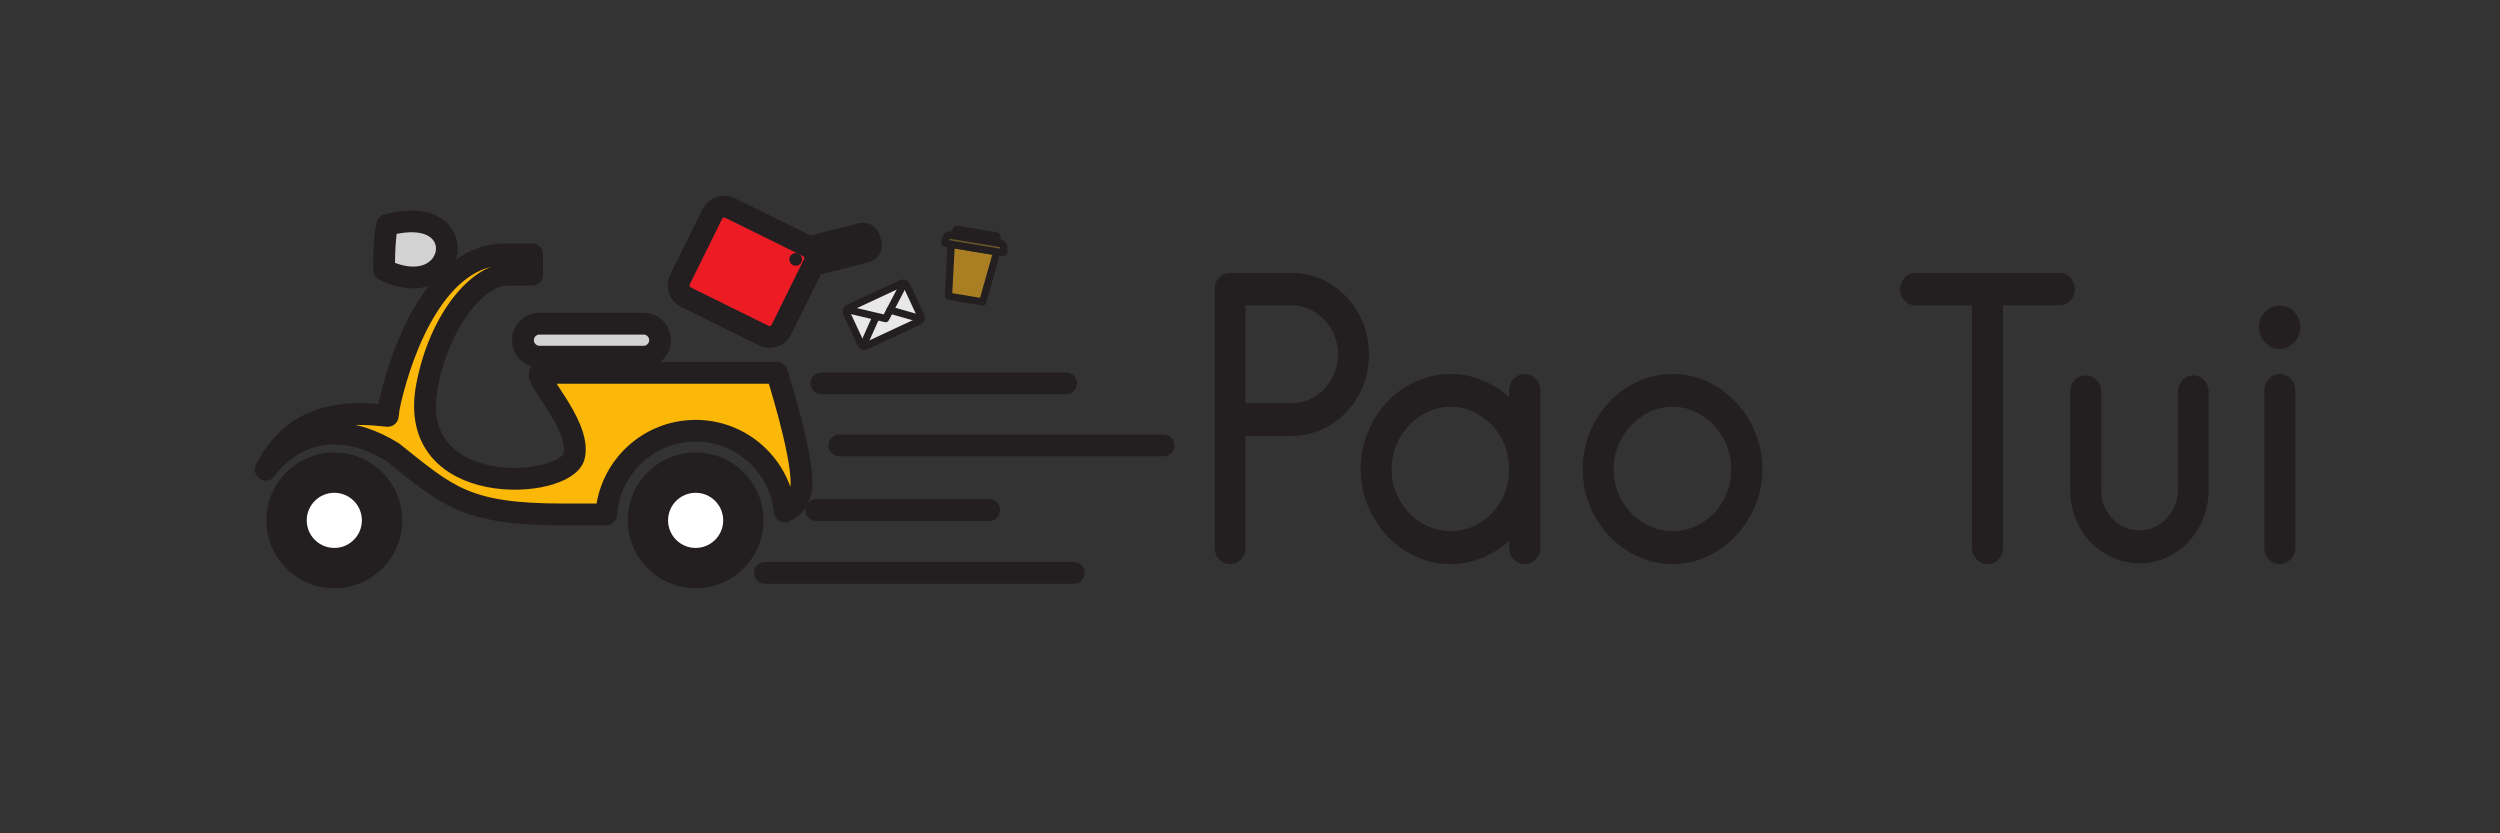 <svg width="600" height="200" viewBox="0 0 600 200" fill="none" xmlns="http://www.w3.org/2000/svg">
<rect x="0" y="0" width="600" height="200" fill="#333333" stroke="none"/>
<path d="M291.5 131.479V69.386C291.5 68.323 291.861 67.41 292.583 66.646C293.305 65.882 294.195 65.5 295.251 65.5H310.011C312.571 65.5 314.98 66.017 317.238 67.052C319.503 68.087 321.472 69.487 323.146 71.251C324.82 73.008 326.143 75.067 327.114 77.429C328.079 79.79 328.562 82.329 328.562 85.045C328.562 87.754 328.079 90.296 327.114 92.671C326.143 95.053 324.82 97.123 323.146 98.88C321.472 100.638 319.503 102.034 317.238 103.069C314.98 104.11 312.571 104.631 310.011 104.631H298.934V131.479C298.934 132.549 298.573 133.466 297.851 134.23C297.129 134.994 296.262 135.376 295.251 135.376C294.195 135.376 293.305 134.987 292.583 134.209C291.861 133.431 291.5 132.521 291.5 131.479ZM298.934 73.282V96.755H310.011C311.508 96.755 312.936 96.446 314.294 95.828C315.66 95.21 316.848 94.366 317.859 93.296C318.863 92.233 319.657 90.994 320.242 89.577C320.832 88.167 321.128 86.656 321.128 85.045C321.128 83.454 320.832 81.94 320.242 80.502C319.657 79.058 318.863 77.804 317.859 76.741C316.848 75.672 315.66 74.828 314.294 74.21C312.936 73.592 311.508 73.282 310.011 73.282H298.934ZM326.563 112.58C326.563 109.441 327.134 106.489 328.276 103.725C329.418 100.954 330.964 98.537 332.914 96.474C334.864 94.418 337.151 92.782 339.777 91.567C342.409 90.358 345.196 89.754 348.136 89.754C350.749 89.754 353.263 90.243 355.679 91.223C358.088 92.202 360.261 93.57 362.197 95.328V93.65C362.197 92.581 362.565 91.664 363.3 90.9C364.035 90.136 364.921 89.754 365.958 89.754C366.963 89.754 367.833 90.136 368.568 90.9C369.303 91.664 369.67 92.581 369.67 93.65V131.479C369.67 132.549 369.303 133.466 368.568 134.23C367.833 134.994 366.963 135.376 365.958 135.376C364.895 135.376 364.002 134.987 363.28 134.209C362.558 133.431 362.197 132.521 362.197 131.479V129.792C360.234 131.549 358.062 132.921 355.679 133.907C353.296 134.886 350.782 135.376 348.136 135.376C345.169 135.376 342.376 134.768 339.757 133.553C337.145 132.344 334.864 130.701 332.914 128.625C330.964 126.548 329.418 124.141 328.276 121.405C327.134 118.668 326.563 115.727 326.563 112.58ZM333.997 112.58C333.997 114.657 334.371 116.598 335.12 118.404C335.868 120.203 336.889 121.78 338.182 123.134C339.481 124.489 340.981 125.548 342.682 126.312C344.382 127.076 346.2 127.458 348.136 127.458C350.099 127.458 351.931 127.076 353.631 126.312C355.337 125.548 356.831 124.489 358.111 123.134C359.391 121.78 360.392 120.203 361.114 118.404C361.836 116.598 362.197 114.657 362.197 112.58C362.197 110.511 361.836 108.58 361.114 106.788C360.392 105.003 359.391 103.433 358.111 102.079C356.831 100.724 355.337 99.644 353.631 98.839C351.931 98.026 350.099 97.62 348.136 97.62C346.174 97.62 344.349 98.026 342.662 98.839C340.975 99.644 339.481 100.724 338.182 102.079C336.889 103.433 335.868 105.01 335.12 106.809C334.371 108.615 333.997 110.538 333.997 112.58ZM379.852 112.58C379.852 109.441 380.423 106.489 381.565 103.725C382.707 100.954 384.253 98.537 386.203 96.474C388.152 94.418 390.44 92.782 393.066 91.567C395.698 90.358 398.484 89.754 401.425 89.754C404.399 89.754 407.179 90.358 409.765 91.567C412.351 92.782 414.626 94.418 416.589 96.474C418.551 98.537 420.104 100.961 421.246 103.746C422.388 106.524 422.959 109.469 422.959 112.58C422.959 115.727 422.388 118.668 421.246 121.405C420.104 124.141 418.551 126.548 416.589 128.625C414.626 130.701 412.351 132.344 409.765 133.553C407.179 134.768 404.399 135.376 401.425 135.376C398.458 135.376 395.665 134.768 393.046 133.553C390.433 132.344 388.152 130.701 386.203 128.625C384.253 126.548 382.707 124.141 381.565 121.405C380.423 118.668 379.852 115.727 379.852 112.58ZM387.286 112.58C387.286 114.657 387.66 116.598 388.408 118.404C389.157 120.203 390.177 121.78 391.47 123.134C392.77 124.489 394.27 125.548 395.97 126.312C397.67 127.076 399.489 127.458 401.425 127.458C403.388 127.458 405.219 127.076 406.919 126.312C408.626 125.548 410.119 124.489 411.399 123.134C412.68 121.78 413.681 120.203 414.403 118.404C415.125 116.598 415.486 114.657 415.486 112.58C415.486 110.511 415.112 108.58 414.363 106.788C413.615 105.003 412.614 103.433 411.36 102.079C410.106 100.724 408.613 99.644 406.88 98.839C405.154 98.026 403.335 97.62 401.425 97.62C399.462 97.62 397.638 98.026 395.951 98.839C394.264 99.644 392.77 100.724 391.47 102.079C390.177 103.433 389.157 105.01 388.408 106.809C387.66 108.615 387.286 110.538 387.286 112.58ZM456.023 69.386C456.023 68.323 456.391 67.41 457.126 66.646C457.861 65.882 458.721 65.5 459.706 65.5H494.277C495.281 65.5 496.144 65.882 496.866 66.646C497.588 67.41 497.949 68.323 497.949 69.386C497.949 70.511 497.588 71.442 496.866 72.178C496.144 72.914 495.281 73.282 494.277 73.282H480.708V131.479C480.708 132.549 480.347 133.466 479.625 134.23C478.903 134.994 478.037 135.376 477.026 135.376C475.962 135.376 475.07 134.987 474.347 134.209C473.632 133.431 473.274 132.521 473.274 131.479V73.282H459.706C458.695 73.282 457.829 72.914 457.106 72.178C456.384 71.442 456.023 70.511 456.023 69.386ZM496.846 117.56V94.078C496.846 92.952 497.208 92.008 497.93 91.244C498.652 90.48 499.544 90.098 500.608 90.098C501.619 90.098 502.485 90.48 503.207 91.244C503.929 92.008 504.29 92.952 504.29 94.078V117.56C504.29 118.915 504.527 120.182 504.999 121.363C505.478 122.544 506.135 123.582 506.969 124.478C507.796 125.367 508.767 126.058 509.883 126.551C510.999 127.045 512.197 127.291 513.477 127.291C514.705 127.291 515.876 127.045 516.992 126.551C518.115 126.058 519.096 125.367 519.936 124.478C520.783 123.582 521.459 122.544 521.965 121.363C522.463 120.182 522.713 118.915 522.713 117.56V94.078C522.713 92.952 523.074 92.008 523.796 91.244C524.518 90.48 525.385 90.098 526.395 90.098C527.406 90.098 528.273 90.48 528.995 91.244C529.717 92.008 530.078 92.952 530.078 94.078V117.56C530.078 119.977 529.642 122.269 528.768 124.437C527.895 126.597 526.711 128.468 525.214 130.052C523.711 131.636 521.951 132.889 519.936 133.813C517.921 134.737 515.768 135.199 513.477 135.199C511.193 135.199 509.036 134.737 507.008 133.813C504.973 132.889 503.201 131.636 501.691 130.052C500.181 128.468 498.996 126.597 498.136 124.437C497.276 122.269 496.846 119.977 496.846 117.56ZM542.169 78.513C542.169 77.04 542.658 75.814 543.637 74.835C544.621 73.856 545.78 73.366 547.112 73.366C548.504 73.366 549.676 73.856 550.627 74.835C551.579 75.814 552.055 77.04 552.055 78.513C552.055 79.922 551.566 81.148 550.588 82.19C549.61 83.225 548.451 83.743 547.112 83.743C545.78 83.743 544.621 83.225 543.637 82.19C542.658 81.148 542.169 79.922 542.169 78.513ZM543.44 131.479V93.65C543.44 92.581 543.801 91.664 544.523 90.9C545.245 90.136 546.108 89.754 547.112 89.754C548.123 89.754 549.003 90.136 549.751 90.9C550.499 91.664 550.874 92.581 550.874 93.65V131.479C550.874 132.549 550.499 133.466 549.751 134.23C549.003 134.994 548.123 135.376 547.112 135.376C546.108 135.376 545.245 134.987 544.523 134.209C543.801 133.431 543.44 132.521 543.44 131.479Z" fill="#231F20"/>
<path fill-rule="evenodd" clip-rule="evenodd" d="M189.722 60.298L206.748 56.128C207.6 55.919 208.467 56.446 208.677 57.297L208.997 58.605C209.205 59.457 208.679 60.325 207.827 60.534L190.801 64.704C189.949 64.913 189.082 64.386 188.872 63.534L188.552 62.227C188.344 61.375 188.869 60.507 189.722 60.298" fill="#ED1C24"/>
<path d="M189.718 60.433L206.698 56.139C207.547 55.925 208.421 56.423 208.641 57.246L208.978 58.51C209.197 59.334 208.68 60.184 207.831 60.399L190.852 64.693C190.001 64.908 189.128 64.409 188.908 63.585L188.571 62.322C188.353 61.498 188.868 60.648 189.718 60.433Z" stroke="#231F20" stroke-width="5.243" stroke-miterlimit="22.926" stroke-linecap="round" stroke-linejoin="round"/>
<path fill-rule="evenodd" clip-rule="evenodd" d="M93.65 96.249C93.367 97.471 93.175 98.656 93.068 99.803C88.309 99.496 71.777 96.383 63.779 112.735C63.779 112.735 74.526 96.36 94.262 108.551C107.521 119.133 111.809 123.464 135.165 123.464H145.501C146.233 112.254 155.557 103.387 166.953 103.387C178.108 103.387 187.277 111.881 188.348 122.755C190.278 121.893 192.363 119.989 192.363 115.777C192.363 107.935 186.443 89.484 186.443 89.484H130.014C126.862 89.484 139.624 101.785 137.779 109.473C135.844 117.533 97.206 120.014 102.491 92.56C105.643 76.185 115.099 65.959 121.479 65.959C121.69 65.959 121.892 65.954 122.086 65.944H127.706V61.039H121.479C105.03 60.828 96.64 83.371 93.65 96.249Z" fill="#FBB809"/>
<path d="M93.65 96.249C93.367 97.471 93.175 98.656 93.068 99.803C88.309 99.496 71.777 96.383 63.779 112.735C63.779 112.735 74.526 96.36 94.262 108.551C107.521 119.133 111.809 123.464 135.165 123.464H145.501C146.233 112.254 155.557 103.387 166.953 103.387C178.108 103.387 187.277 111.881 188.348 122.755C190.278 121.893 192.363 119.989 192.363 115.777C192.363 107.935 186.443 89.484 186.443 89.484H130.014C126.862 89.484 139.624 101.785 137.779 109.473C135.844 117.533 97.206 120.014 102.491 92.56C105.643 76.185 115.099 65.959 121.479 65.959C121.69 65.959 121.892 65.954 122.086 65.944H127.706V61.039H121.479C105.03 60.828 96.64 83.371 93.65 96.249Z" stroke="#231F20" stroke-width="5.23" stroke-miterlimit="22.926" stroke-linecap="round" stroke-linejoin="round"/>
<path fill-rule="evenodd" clip-rule="evenodd" d="M92.919 53.995C92.721 54.653 92.082 58.679 92.206 64.821C110.133 73.334 114.032 48.234 92.919 53.995Z" fill="#D3D2D2"/>
<path d="M92.919 53.995C92.721 54.653 92.082 58.679 92.206 64.821C110.133 73.334 114.032 48.234 92.919 53.995Z" stroke="#231F20" stroke-width="5.23" stroke-miterlimit="22.926" stroke-linecap="round" stroke-linejoin="round"/>
<path fill-rule="evenodd" clip-rule="evenodd" d="M80.234 108.589C89.235 108.589 96.532 115.886 96.532 124.887C96.532 133.888 89.235 141.185 80.234 141.185C71.233 141.185 63.935 133.888 63.935 124.887C63.935 115.886 71.233 108.589 80.234 108.589" fill="#231F20"/>
<path fill-rule="evenodd" clip-rule="evenodd" d="M166.953 108.589C175.954 108.589 183.251 115.886 183.251 124.887C183.251 133.888 175.954 141.185 166.953 141.185C157.952 141.185 150.655 133.888 150.655 124.887C150.655 115.886 157.952 108.589 166.953 108.589" fill="#231F20"/>
<path fill-rule="evenodd" clip-rule="evenodd" d="M129.475 77.684H154.46C156.638 77.684 158.42 79.466 158.42 81.644C158.42 83.822 156.638 85.603 154.46 85.603H129.475C127.297 85.603 125.515 83.822 125.515 81.644C125.515 79.466 127.297 77.684 129.475 77.684Z" fill="#D3D2D2"/>
<path d="M129.475 77.684H154.46C156.638 77.684 158.42 79.466 158.42 81.644C158.42 83.822 156.638 85.603 154.46 85.603H129.475C127.297 85.603 125.515 83.822 125.515 81.644C125.515 79.466 127.297 77.684 129.475 77.684Z" stroke="#231F20" stroke-width="5.23" stroke-miterlimit="22.926" stroke-linecap="round" stroke-linejoin="round"/>
<path fill-rule="evenodd" clip-rule="evenodd" d="M175.039 49.888L193.878 58.963C195.439 59.715 196.102 61.608 195.35 63.17L187.676 79.101C186.924 80.663 185.03 81.325 183.468 80.573L164.629 71.498C163.067 70.745 162.405 68.852 163.158 67.29L170.831 51.36C171.583 49.798 173.476 49.136 175.039 49.888Z" fill="#ED1C24"/>
<path d="M175.193 49.911L193.898 59.136C195.449 59.9 196.092 61.792 195.327 63.34L187.524 79.127C186.76 80.675 184.865 81.315 183.314 80.55L164.609 71.324C163.059 70.56 162.416 68.668 163.181 67.12L170.983 51.334C171.747 49.787 173.642 49.146 175.193 49.911Z" stroke="#231F20" stroke-width="5.237" stroke-miterlimit="22.926" stroke-linecap="round" stroke-linejoin="round"/>
<path d="M183.596 137.497H257.707" stroke="#231F20" stroke-width="5.23" stroke-miterlimit="22.926" stroke-linecap="round" stroke-linejoin="round"/>
<path d="M195.897 122.429H237.411" stroke="#231F20" stroke-width="5.23" stroke-miterlimit="22.926" stroke-linecap="round" stroke-linejoin="round"/>
<path d="M201.432 106.899H279.233" stroke="#231F20" stroke-width="5.23" stroke-miterlimit="22.926" stroke-linecap="round" stroke-linejoin="round"/>
<path d="M197.127 91.985H255.862" stroke="#231F20" stroke-width="5.23" stroke-miterlimit="22.926" stroke-linecap="round" stroke-linejoin="round"/>
<path fill-rule="evenodd" clip-rule="evenodd" d="M190.971 60.734C191.815 60.734 192.498 61.418 192.498 62.261C192.498 63.104 191.815 63.788 190.971 63.788C190.128 63.788 189.444 63.104 189.444 62.261C189.444 61.418 190.128 60.734 190.971 60.734" fill="#231F20"/>
<path fill-rule="evenodd" clip-rule="evenodd" d="M203.742 73.885L216.236 68.063C216.756 67.82 217.38 68.048 217.623 68.568L220.976 75.762C221.217 76.283 220.991 76.907 220.47 77.149L207.976 82.971C207.456 83.214 206.832 82.986 206.589 82.466L203.236 75.272C202.993 74.752 203.221 74.127 203.742 73.885Z" fill="#E9E8E8"/>
<path d="M203.742 73.885L216.236 68.063C216.756 67.82 217.38 68.048 217.623 68.568L220.976 75.762C221.217 76.283 220.991 76.907 220.47 77.149L207.976 82.971C207.456 83.214 206.832 82.986 206.589 82.466L203.236 75.272C202.993 74.752 203.221 74.127 203.742 73.885Z" stroke="#231F20" stroke-width="1.743" stroke-miterlimit="22.926" stroke-linecap="round" stroke-linejoin="round"/>
<path d="M203.301 74.274L212.546 76.463L216.97 68.008" stroke="#231F20" stroke-width="1.743" stroke-miterlimit="22.926" stroke-linecap="round" stroke-linejoin="round"/>
<path d="M207.145 82.992L210.253 76.04" stroke="#231F20" stroke-width="1.743" stroke-miterlimit="22.926" stroke-linecap="round" stroke-linejoin="round"/>
<path d="M221.023 76.526L213.621 74.411" stroke="#231F20" stroke-width="1.743" stroke-miterlimit="22.926" stroke-linecap="round" stroke-linejoin="round"/>
<path fill-rule="evenodd" clip-rule="evenodd" d="M227.635 71.097L235.845 72.457L239.248 60.43L233.767 59.522L228.29 58.615L227.635 71.097Z" fill="#AA7E23"/>
<path d="M227.635 71.097L235.845 72.457L239.248 60.43L233.767 59.522L228.29 58.615L227.635 71.097Z" stroke="#231F20" stroke-width="1.743" stroke-miterlimit="22.926" stroke-linecap="round" stroke-linejoin="round"/>
<path fill-rule="evenodd" clip-rule="evenodd" d="M229.577 55.02L239.216 56.615L239.383 58.309L234.111 57.436L228.848 56.564L229.577 55.02" fill="#AA7E23"/>
<path d="M229.577 55.02L239.216 56.615L239.383 58.309L234.111 57.436L228.848 56.564L229.577 55.02Z" stroke="#231F20" stroke-width="1.743" stroke-miterlimit="22.926" stroke-linecap="round" stroke-linejoin="round"/>
<path fill-rule="evenodd" clip-rule="evenodd" d="M227.904 56.408C229.975 56.751 232.043 57.093 234.112 57.436C236.18 57.778 238.25 58.121 240.32 58.464C240.56 58.503 240.783 58.743 240.815 58.993C240.842 59.207 240.871 59.419 240.899 59.632C240.926 59.843 240.952 60.056 240.979 60.269C241.012 60.52 240.822 60.69 240.559 60.647C238.294 60.272 236.031 59.897 233.767 59.523C231.505 59.148 229.241 58.773 226.978 58.398C226.715 58.355 226.591 58.132 226.702 57.905C226.797 57.712 226.891 57.52 226.984 57.328C227.078 57.135 227.174 56.944 227.269 56.751C227.38 56.523 227.665 56.369 227.904 56.408Z" fill="#695528"/>
<path d="M227.904 56.408C229.975 56.751 232.043 57.093 234.112 57.436C236.18 57.778 238.25 58.121 240.32 58.464C240.56 58.503 240.783 58.743 240.815 58.993C240.842 59.207 240.871 59.419 240.899 59.632C240.926 59.843 240.952 60.056 240.979 60.269C241.012 60.52 240.822 60.69 240.559 60.647C238.294 60.272 236.031 59.897 233.767 59.523C231.505 59.148 229.241 58.773 226.978 58.398C226.715 58.355 226.591 58.132 226.702 57.905C226.797 57.712 226.891 57.52 226.984 57.328C227.078 57.135 227.174 56.944 227.269 56.751C227.38 56.523 227.665 56.369 227.904 56.408Z" stroke="#231F20" stroke-width="1.743" stroke-miterlimit="22.926" stroke-linecap="round" stroke-linejoin="round"/>
<path fill-rule="evenodd" clip-rule="evenodd" d="M80.234 118.271C83.888 118.271 86.85 121.233 86.85 124.887C86.85 128.541 83.888 131.503 80.234 131.503C76.58 131.503 73.618 128.541 73.618 124.887C73.618 121.233 76.58 118.271 80.234 118.271Z" fill="white"/>
<path fill-rule="evenodd" clip-rule="evenodd" d="M166.953 118.271C170.607 118.271 173.569 121.233 173.569 124.887C173.569 128.541 170.607 131.503 166.953 131.503C163.299 131.503 160.337 128.541 160.337 124.887C160.337 121.233 163.299 118.271 166.953 118.271Z" fill="white"/>
</svg>
